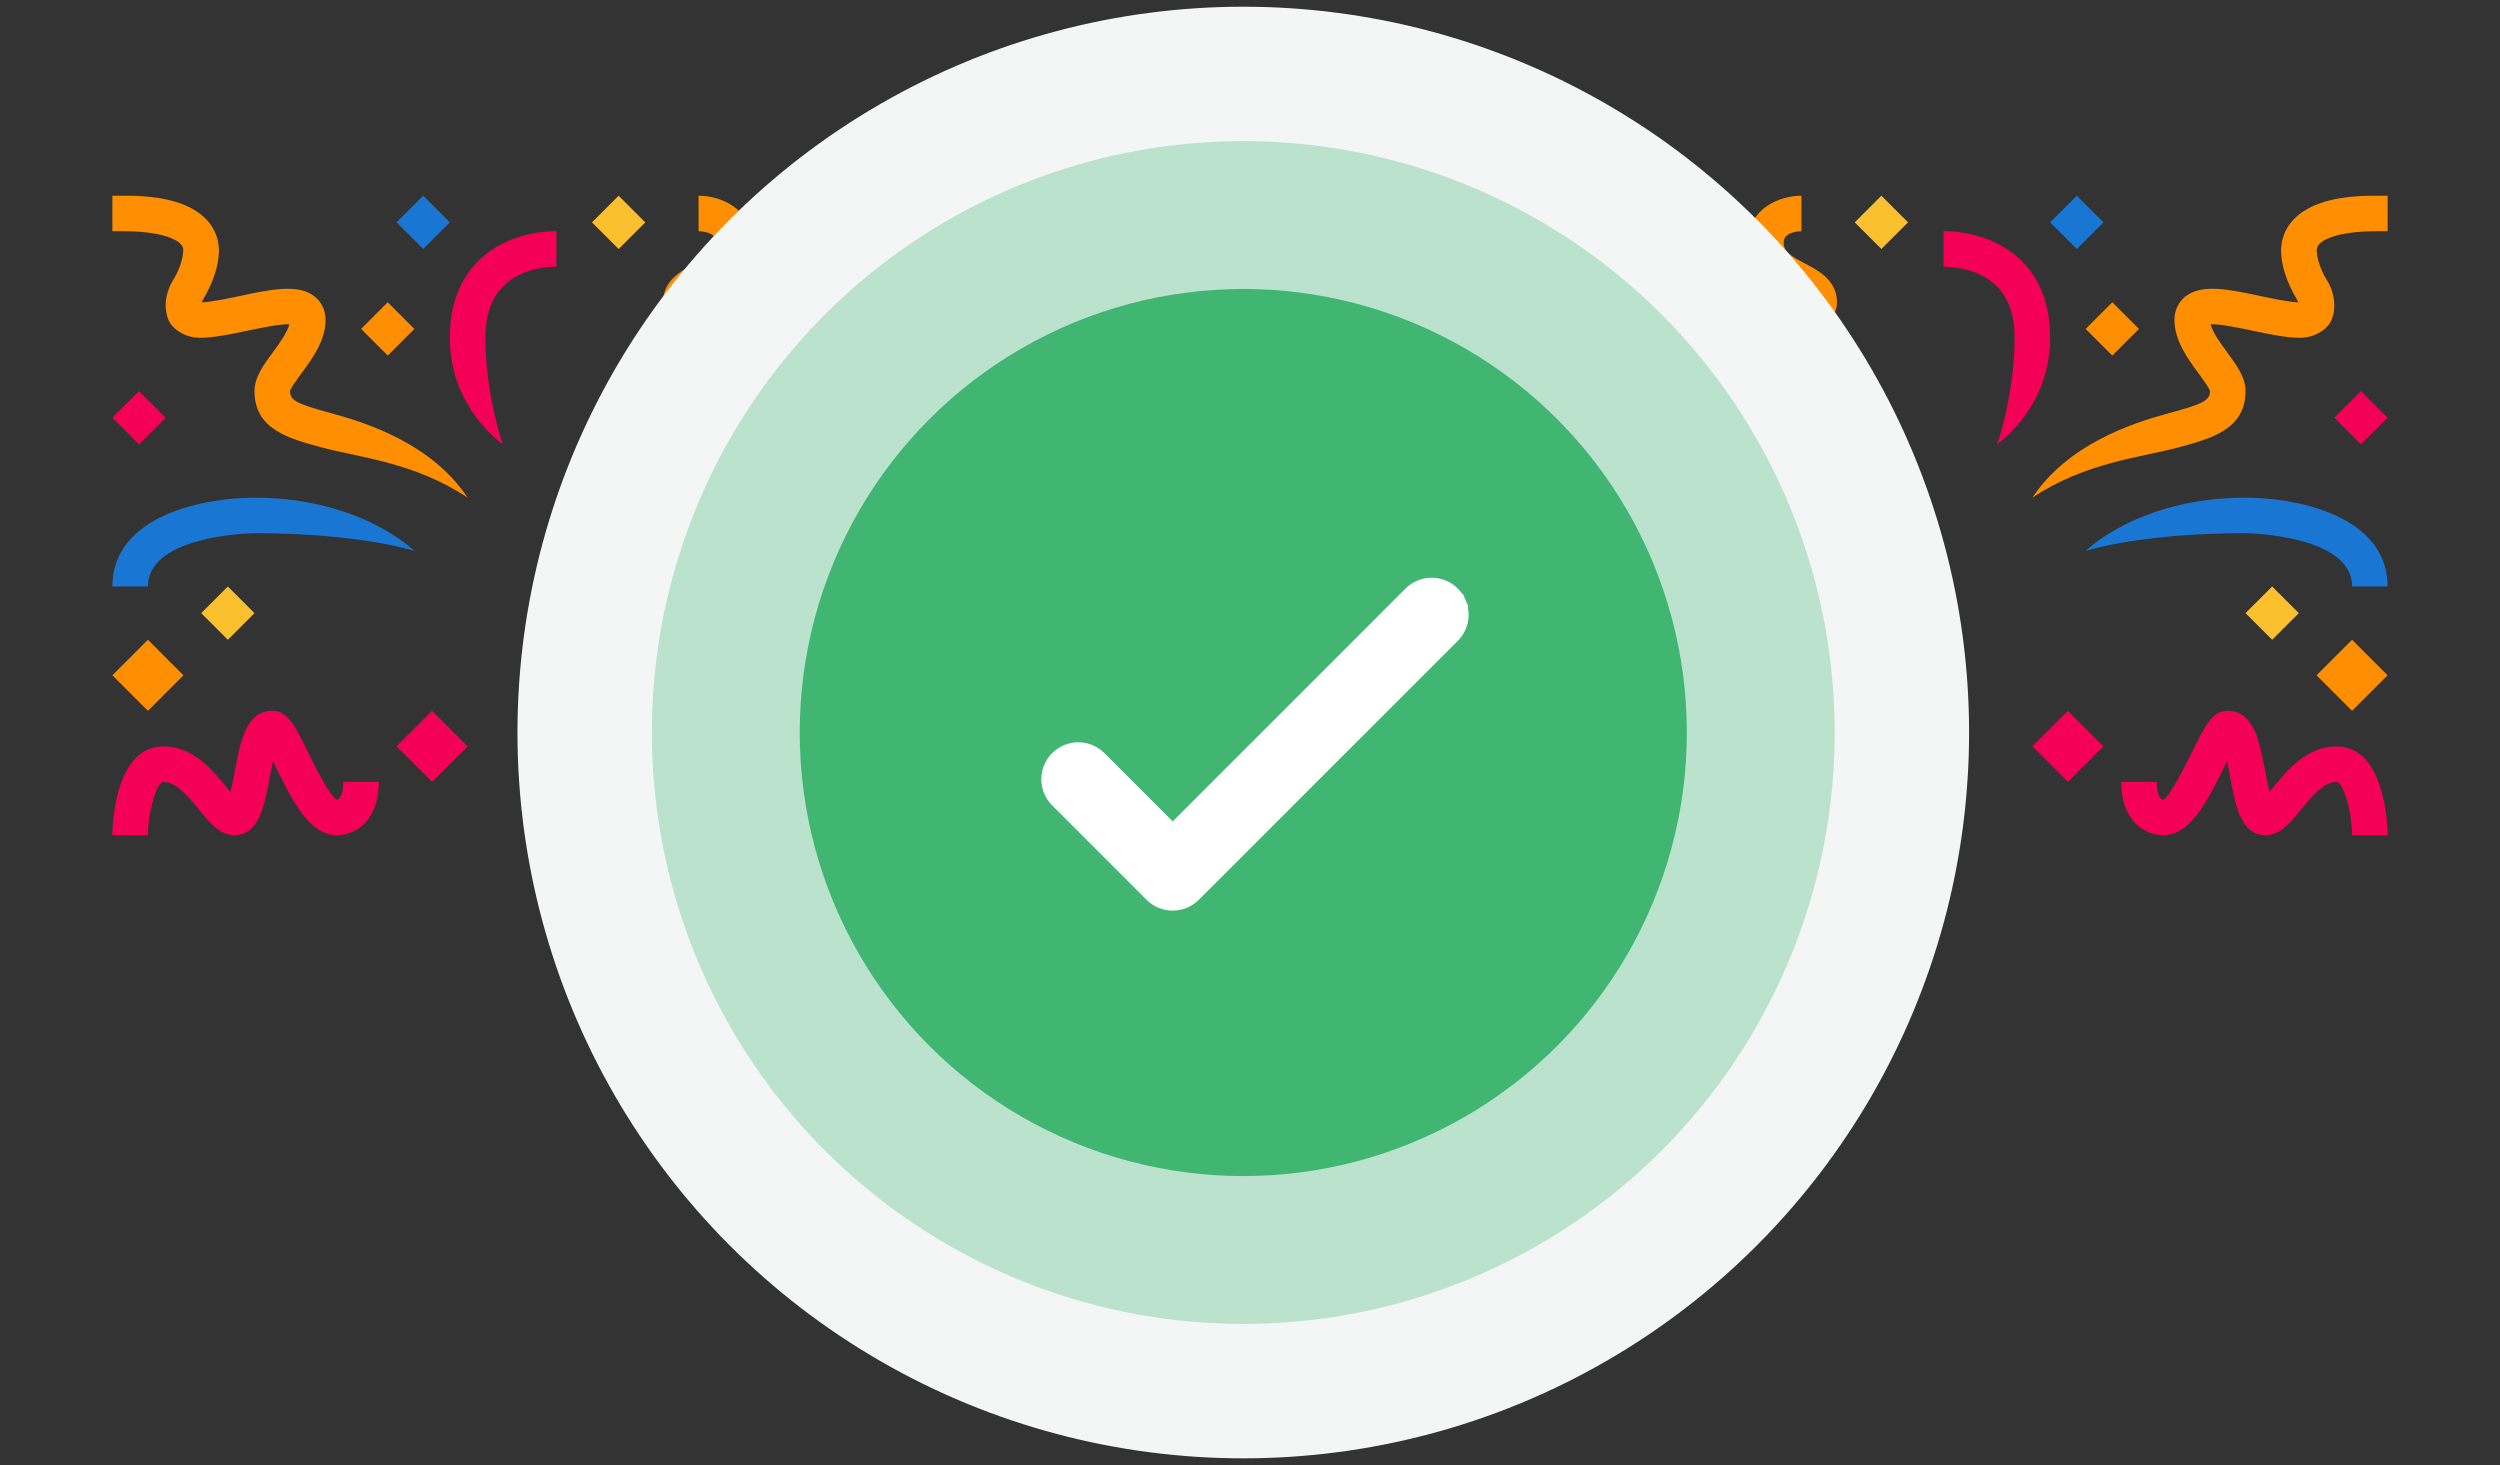 <svg width="186" height="109" viewBox="0 0 186 109" fill="none" xmlns="http://www.w3.org/2000/svg">
<rect x="0" y="0" width="186" height="109" fill="#333333" stroke="none"/>
<path d="M169.049 43.635L167.727 44.956L167.066 45.617L167.912 46.463L169.049 47.599L170.37 46.278L171.031 45.617L170.04 44.626L169.049 43.635Z" fill="#FBC02D"/>
<path d="M143.939 58.172L142.618 59.493L141.957 60.154L142.885 61.082L143.939 62.136L145.096 60.98L145.922 60.154L145.262 59.493L143.939 58.172Z" fill="#1976D2"/>
<path d="M139.975 14.56L138.619 15.916L137.992 16.543L138.55 17.101L139.975 18.525L140.989 17.51L141.957 16.543L140.861 15.447L139.975 14.56Z" fill="#FBC02D"/>
<path d="M154.514 14.56L152.9 16.174L152.531 16.543L153.041 17.053L154.514 18.525L156.496 16.543L154.514 14.56Z" fill="#1976D2"/>
<path d="M157.154 22.489L155.867 23.776L155.172 24.472L156.071 25.37L157.154 26.454L158.309 25.299L159.137 24.472L158.226 23.561L157.154 22.489Z" fill="#FF8F00"/>
<path d="M175.654 29.098L174.766 29.986L173.672 31.08L174.416 31.824L175.654 33.062L176.873 31.844L177.637 31.08L176.87 30.314L175.654 29.098Z" fill="#F50057"/>
<path d="M132.045 38.348L130.682 39.71L130.062 40.33L130.807 41.074L132.045 42.312L133.325 41.032L134.027 40.33L133.306 39.608L132.045 38.348Z" fill="#1976D2"/>
<path d="M174.995 47.6L173.302 49.292L172.352 50.243L173.24 51.131L174.995 52.886L176.853 51.028L177.638 50.243L176.998 49.603L174.995 47.6Z" fill="#FF8F00"/>
<path d="M153.852 52.885L152.035 54.702L151.209 55.528L151.911 56.23L153.852 58.171L155.67 56.354L156.496 55.528L155.876 54.908L153.852 52.885ZM148.566 33.062C148.68 32.96 149.888 29.097 149.888 25.133C149.888 23.455 149.433 22.158 148.536 21.273C147.072 19.832 144.832 19.854 144.795 19.846H144.602V17.203H144.767C144.866 17.206 148.083 17.141 150.365 19.366C151.803 20.767 152.531 22.707 152.531 25.133C152.531 30.419 148.566 33.062 148.566 33.062ZM177.64 62.136H174.997V61.971C174.935 60.07 174.281 58.171 173.841 58.171C172.878 58.171 171.93 59.332 171.169 60.265C170.349 61.269 169.642 62.136 168.555 62.136C166.734 62.136 166.329 59.974 165.938 57.885C165.872 57.532 165.787 57.078 165.691 56.648C165.624 56.785 165.556 56.919 165.495 57.044C164.26 59.548 162.982 62.136 160.956 62.136C159.394 62.136 157.817 60.91 157.817 58.171H160.46C160.46 58.95 160.664 59.493 160.956 59.493C161.462 59.244 162.628 56.883 163.126 55.874C164.077 53.946 164.601 52.885 165.746 52.885C167.692 52.885 168.12 55.179 168.536 57.398C168.618 57.833 168.729 58.433 168.851 58.925C168.945 58.812 169.037 58.699 169.122 58.594C170.178 57.3 171.623 55.528 173.841 55.528C177.272 55.528 177.607 60.862 177.64 61.931V62.136Z" fill="#F50057"/>
<path d="M176.317 14.562C173.651 14.605 171.8 15.18 170.722 16.249C170.111 16.856 169.764 17.622 169.715 18.475C169.714 18.491 169.709 18.578 169.709 18.604C169.733 20.254 170.541 21.682 170.826 22.159C170.878 22.249 170.971 22.432 170.991 22.498C170.281 22.465 168.999 22.202 168.196 22.03C165.831 21.526 163.794 21.09 162.575 22.073C162.062 22.49 161.779 23.106 161.779 23.811C161.779 25.335 162.765 26.678 163.557 27.758C163.885 28.204 164.38 28.878 164.423 29.098C164.423 29.783 163.943 30.041 161.407 30.728C158.558 31.5 153.85 33.062 151.207 37.027C155.172 34.384 159.271 34.045 162.097 33.28C164.54 32.62 167.066 31.935 167.066 29.098C167.066 28.071 166.397 27.159 165.687 26.193C165.208 25.539 164.629 24.75 164.466 24.122C165.194 24.101 166.69 24.411 167.643 24.615C168.938 24.891 170.129 25.126 171.083 25.13V25.133C172.214 25.133 173.006 24.55 173.339 24.049L173.467 23.806C173.618 23.431 173.673 23.062 173.673 22.721C173.673 21.797 173.261 21.073 173.174 20.93C172.985 20.646 172.421 19.659 172.366 18.686C172.365 18.665 172.365 18.598 172.366 18.586C172.385 18.405 172.446 18.261 172.585 18.125C172.808 17.903 173.771 17.185 176.977 17.203H177.638V14.56C177.638 14.56 176.503 14.558 176.317 14.562Z" fill="#FF8F00"/>
<path d="M174.995 43.634H177.638C177.638 43.407 177.625 43.186 177.601 42.973C177.063 38.299 170.822 37.026 167.066 37.026C159.137 37.026 155.172 40.991 155.172 40.991C155.172 40.991 159.137 39.669 167.066 39.669C167.145 39.669 174.995 39.778 174.995 43.634Z" fill="#1976D2"/>
<path d="M136.175 26.454C133.14 26.454 132.739 25.987 132.725 25.971C132.725 25.971 132.706 25.925 132.677 25.921C132.831 25.664 133.728 25.237 134.211 25.009C135.213 24.533 136.329 24 136.606 22.985C136.648 22.832 136.67 22.667 136.67 22.49C136.67 22.314 136.654 22.15 136.625 21.994C136.38 20.698 135.181 20.071 134.28 19.6C133.08 18.972 132.706 18.673 132.706 18.03C132.706 17.263 133.814 17.206 134.038 17.204H134.027V14.56C132.433 14.56 130.062 15.484 130.062 18.03C130.062 20.377 131.935 21.356 133.055 21.941C133.259 22.05 133.525 22.189 133.728 22.302C133.514 22.413 133.27 22.529 133.074 22.623C131.804 23.227 130.062 24.056 130.062 25.794C130.062 29.098 134.039 29.098 136.175 29.098C136.265 29.098 136.345 29.102 136.417 29.108C135.848 29.723 134.323 30.793 131.437 31.817L132.321 34.309C134.424 33.562 139.313 31.529 139.313 28.767C139.313 27.653 138.331 26.454 136.175 26.454Z" fill="#FF8F00"/>
<path d="M16.951 43.635L18.273 44.956L18.934 45.617L18.088 46.463L16.951 47.599L15.63 46.278L14.969 45.617L15.96 44.626L16.951 43.635Z" fill="#FBC02D"/>
<path d="M42.061 58.172L43.382 59.493L44.043 60.154L43.115 61.082L42.061 62.136L40.904 60.98L40.078 60.154L40.738 59.493L42.061 58.172Z" fill="#1976D2"/>
<path d="M46.026 14.56L47.381 15.916L48.008 16.543L47.45 17.101L46.026 18.525L45.011 17.51L44.043 16.543L45.139 15.447L46.026 14.56Z" fill="#FBC02D"/>
<path d="M31.486 14.56L33.1 16.174L33.469 16.543L32.959 17.053L31.486 18.525L29.504 16.543L31.486 14.56Z" fill="#1976D2"/>
<path d="M28.846 22.489L30.133 23.776L30.828 24.472L29.93 25.37L28.846 26.454L27.691 25.299L26.863 24.472L27.774 23.561L28.846 22.489Z" fill="#FF8F00"/>
<path d="M10.346 29.098L11.234 29.986L12.328 31.08L11.584 31.824L10.346 33.062L9.127 31.844L8.363 31.08L9.13 30.314L10.346 29.098Z" fill="#F50057"/>
<path d="M53.955 38.348L55.318 39.71L55.938 40.33L55.194 41.074L53.955 42.312L52.675 41.032L51.973 40.33L52.694 39.608L53.955 38.348Z" fill="#1976D2"/>
<path d="M11.005 47.6L12.698 49.292L13.648 50.243L12.76 51.131L11.005 52.886L9.147 51.028L8.362 50.243L9.002 49.603L11.005 47.6Z" fill="#FF8F00"/>
<path d="M32.148 52.885L33.965 54.702L34.791 55.528L34.089 56.23L32.148 58.171L30.33 56.354L29.504 55.528L30.124 54.908L32.148 52.885ZM37.434 33.062C37.32 32.96 36.112 29.097 36.112 25.133C36.112 23.455 36.567 22.158 37.464 21.273C38.928 19.832 41.169 19.854 41.206 19.846H41.398V17.203H41.233C41.134 17.206 37.917 17.141 35.635 19.366C34.197 20.767 33.469 22.707 33.469 25.133C33.469 30.419 37.434 33.062 37.434 33.062ZM8.36 62.136H11.003V61.971C11.065 60.07 11.719 58.171 12.159 58.171C13.122 58.171 14.07 59.332 14.831 60.265C15.651 61.269 16.358 62.136 17.445 62.136C19.266 62.136 19.671 59.974 20.062 57.885C20.128 57.532 20.213 57.078 20.309 56.648C20.377 56.785 20.444 56.919 20.505 57.044C21.74 59.548 23.018 62.136 25.044 62.136C26.606 62.136 28.183 60.91 28.183 58.171H25.54C25.54 58.95 25.336 59.493 25.044 59.493C24.538 59.244 23.372 56.883 22.874 55.874C21.923 53.946 21.399 52.885 20.253 52.885C18.308 52.885 17.88 55.179 17.464 57.398C17.382 57.833 17.271 58.433 17.149 58.925C17.055 58.812 16.963 58.699 16.878 58.594C15.822 57.3 14.377 55.528 12.159 55.528C8.728 55.528 8.393 60.862 8.36 61.931V62.136Z" fill="#F50057"/>
<path d="M9.683 14.562C12.349 14.605 14.2 15.18 15.278 16.249C15.889 16.856 16.236 17.622 16.285 18.475C16.286 18.491 16.291 18.578 16.291 18.604C16.267 20.254 15.459 21.682 15.175 22.159C15.122 22.249 15.029 22.432 15.009 22.498C15.719 22.465 17.001 22.202 17.804 22.03C20.169 21.526 22.206 21.09 23.425 22.073C23.938 22.49 24.221 23.106 24.221 23.811C24.221 25.335 23.235 26.678 22.443 27.758C22.115 28.204 21.62 28.878 21.577 29.098C21.577 29.783 22.057 30.041 24.593 30.728C27.442 31.5 32.15 33.062 34.793 37.027C30.828 34.384 26.729 34.045 23.903 33.28C21.46 32.62 18.934 31.935 18.934 29.098C18.934 28.071 19.603 27.159 20.313 26.193C20.792 25.539 21.371 24.75 21.534 24.122C20.806 24.101 19.31 24.411 18.357 24.615C17.062 24.891 15.871 25.126 14.917 25.13V25.133C13.786 25.133 12.994 24.55 12.661 24.049L12.533 23.806C12.382 23.431 12.326 23.062 12.326 22.721C12.326 21.797 12.739 21.073 12.826 20.93C13.015 20.646 13.579 19.659 13.633 18.686C13.635 18.665 13.635 18.598 13.633 18.586C13.615 18.405 13.554 18.261 13.415 18.125C13.192 17.903 12.229 17.185 9.023 17.203H8.362V14.56C8.362 14.56 9.497 14.558 9.683 14.562Z" fill="#FF8F00"/>
<path d="M11.005 43.634H8.362C8.362 43.407 8.375 43.186 8.399 42.973C8.937 38.299 15.178 37.026 18.934 37.026C26.863 37.026 30.828 40.991 30.828 40.991C30.828 40.991 26.863 39.669 18.934 39.669C18.855 39.669 11.005 39.778 11.005 43.634Z" fill="#1976D2"/>
<path d="M49.825 26.454C52.86 26.454 53.261 25.987 53.275 25.971C53.275 25.971 53.294 25.925 53.324 25.921C53.169 25.664 52.272 25.237 51.789 25.009C50.787 24.533 49.671 24 49.395 22.985C49.352 22.832 49.33 22.667 49.33 22.49C49.33 22.314 49.346 22.15 49.375 21.994C49.62 20.698 50.819 20.071 51.72 19.6C52.92 18.972 53.294 18.673 53.294 18.03C53.294 17.263 52.186 17.206 51.962 17.204H51.973V14.56C53.567 14.56 55.938 15.484 55.938 18.03C55.938 20.377 54.065 21.356 52.946 21.941C52.741 22.05 52.475 22.189 52.272 22.302C52.486 22.413 52.73 22.529 52.926 22.623C54.196 23.227 55.938 24.056 55.938 25.794C55.938 29.098 51.961 29.098 49.825 29.098C49.735 29.098 49.655 29.102 49.584 29.108C50.152 29.723 51.677 30.793 54.563 31.817L53.679 34.309C51.576 33.562 46.687 31.529 46.687 28.767C46.687 27.653 47.669 26.454 49.825 26.454Z" fill="#FF8F00"/>
<circle cx="92.5" cy="54.5" r="54" fill="#F3F6F5"/>
<circle cx="92.5" cy="54.5" r="44" fill="#27AE60" fill-opacity="0.27"/>
<circle cx="92.5" cy="54.5" r="33" fill="#27AE60" fill-opacity="0.83"/>
<path d="M106.449 43.483L106.449 43.483C105.866 43.501 105.312 43.744 104.905 44.162L87.248 61.819L81.842 56.413C81.636 56.199 81.389 56.028 81.116 55.91C80.841 55.791 80.545 55.728 80.246 55.725C79.946 55.722 79.65 55.779 79.372 55.892C79.095 56.005 78.843 56.172 78.632 56.384C78.42 56.596 78.253 56.847 78.14 57.125C78.026 57.402 77.97 57.699 77.973 57.998C77.976 58.297 78.039 58.593 78.157 58.868C78.275 59.141 78.446 59.388 78.66 59.594L85.657 66.591L85.657 66.591C86.079 67.013 86.651 67.25 87.248 67.25C87.845 67.25 88.417 67.013 88.839 66.591L88.839 66.591L108.087 47.343C108.41 47.028 108.631 46.622 108.721 46.179C108.811 45.734 108.764 45.273 108.588 44.856L108.132 45.049L108.588 44.856C108.411 44.438 108.112 44.084 107.731 43.839C107.349 43.594 106.902 43.47 106.449 43.483Z" fill="white" stroke="white"/>
</svg>
